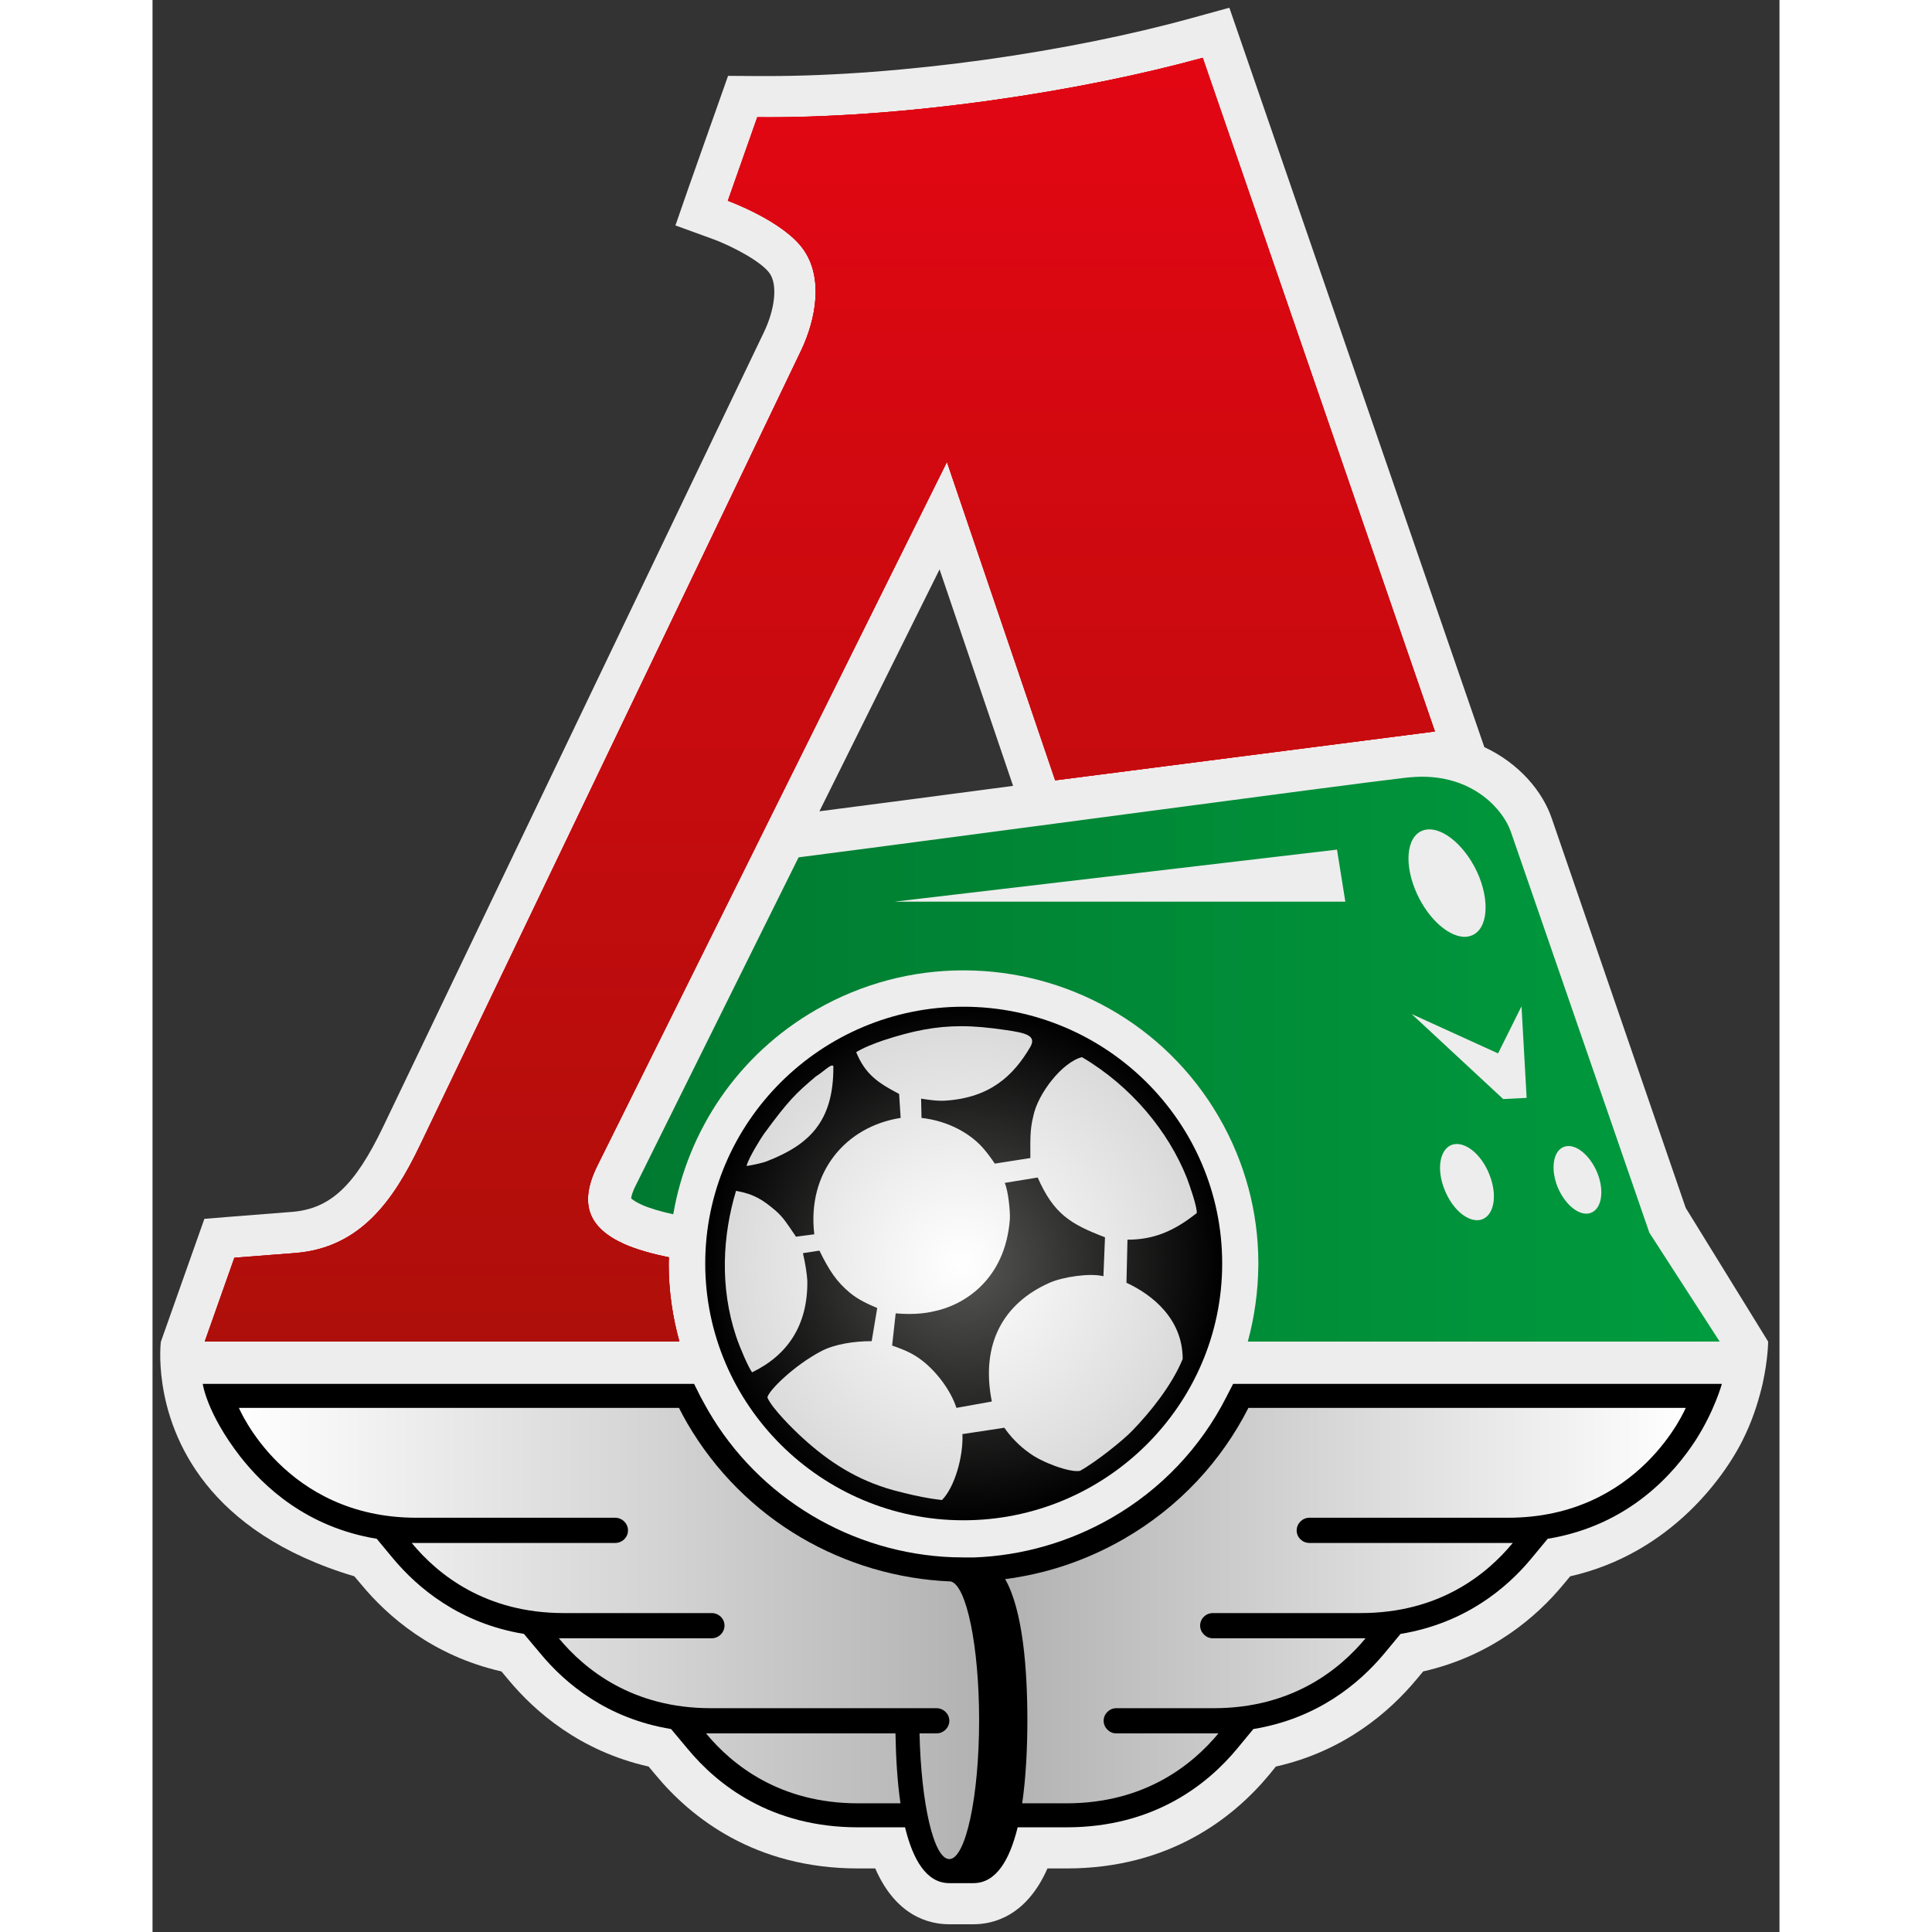 <?xml version="1.0" encoding="UTF-8"?>
<svg xmlns="http://www.w3.org/2000/svg" xmlns:xlink="http://www.w3.org/1999/xlink" width="32px" height="32px" viewBox="0 0 32 38" version="1.1">
<rect x="0" y="0" width="32" height="38" fill="#333333" stroke="none"/>
<defs>
<clipPath id="clip1">
  <path d="M 0.152 0.152 L 31.777 0.152 L 31.777 37.848 L 0.152 37.848 Z M 0.152 0.152 "/>
</clipPath>
<clipPath id="clip2">
  <path d="M 1 1 L 26 1 L 26 27 L 1 27 Z M 1 1 "/>
</clipPath>
<clipPath id="clip3">
  <path d="M 16.508 1.973 C 14.809 2.211 13.219 2.32 11.895 2.305 L 11.316 3.949 C 11.316 3.949 12.406 4.344 12.801 4.906 C 13.199 5.469 13.047 6.277 12.762 6.883 L 5.262 22.523 C 4.738 23.617 4.086 24.539 2.816 24.645 C 2.625 24.66 1.609 24.738 1.609 24.738 L 1.027 26.387 L 10.363 26.387 C 10.227 25.898 10.152 25.387 10.152 24.859 C 10.152 24.816 10.156 24.773 10.156 24.73 C 9.852 24.668 9.52 24.578 9.277 24.469 C 8.559 24.145 8.387 23.66 8.75 22.926 L 15.625 9.086 L 17.754 15.348 L 25.223 14.387 L 20.656 1.137 C 19.461 1.465 18.043 1.758 16.508 1.973 "/>
</clipPath>
<linearGradient id="linear0" gradientUnits="userSpaceOnUse" x1="0" y1="0" x2="1" y2="0" gradientTransform="matrix(0,-25.25,25.42,0,1.028,26.385)">
<stop offset="0" style="stop-color:rgb(68.235%,5.882%,3.922%);stop-opacity:1;"/>
<stop offset="1" style="stop-color:rgb(89.02%,2.353%,7.451%);stop-opacity:1;"/>
</linearGradient>
<clipPath id="clip4">
  <path d="M 0.152 27 L 31 27 L 31 37.848 L 0.152 37.848 Z M 0.152 27 "/>
</clipPath>
<linearGradient id="linear1" gradientUnits="userSpaceOnUse" x1="0" y1="0" x2="1" y2="0" gradientTransform="matrix(14.559,0,0,14.461,1.698,36.567)">
<stop offset="0" style="stop-color:rgb(100%,100%,100%);stop-opacity:1;"/>
<stop offset="1" style="stop-color:rgb(69.804%,69.804%,69.804%);stop-opacity:1;"/>
</linearGradient>
<linearGradient id="linear2" gradientUnits="userSpaceOnUse" x1="0" y1="0" x2="1" y2="0" gradientTransform="matrix(13.387,0,0,13.298,16.768,35.469)">
<stop offset="0" style="stop-color:rgb(69.804%,69.804%,69.804%);stop-opacity:1;"/>
<stop offset="1" style="stop-color:rgb(100%,100%,100%);stop-opacity:1;"/>
</linearGradient>
<linearGradient id="linear3" gradientUnits="userSpaceOnUse" x1="0" y1="0" x2="1" y2="0" gradientTransform="matrix(21.41,0,0,21.267,9.415,26.386)">
<stop offset="0" style="stop-color:rgb(0%,47.843%,18.824%);stop-opacity:1;"/>
<stop offset="1" style="stop-color:rgb(0%,60.784%,24.314%);stop-opacity:1;"/>
</linearGradient>
<radialGradient id="radial0" gradientUnits="userSpaceOnUse" cx="0" cy="0" fx="0" fy="0" r="1" gradientTransform="matrix(5.089,0,0,5.055,15.954,24.851)">
<stop offset="0" style="stop-color:rgb(34.118%,34.118%,33.725%);stop-opacity:1;"/>
<stop offset="1" style="stop-color:rgb(0%,0%,0%);stop-opacity:1;"/>
</radialGradient>
<radialGradient id="radial1" gradientUnits="userSpaceOnUse" cx="0" cy="0" fx="0" fy="0" r="1" gradientTransform="matrix(4.694,0,0,4.712,15.898,24.844)">
<stop offset="0" style="stop-color:rgb(100%,100%,100%);stop-opacity:1;"/>
<stop offset="1" style="stop-color:rgb(85.49%,85.49%,85.49%);stop-opacity:1;"/>
</radialGradient>
</defs>
<g id="surface1">
<g clip-path="url(#clip1)" clip-rule="nonzero">
<path style=" stroke:none;fill-rule:nonzero;fill:rgb(92.941%,92.941%,92.941%);fill-opacity:1;" d="M 30.156 23.758 L 27.523 16.102 C 27.344 15.57 26.883 15.016 26.195 14.695 L 21.18 0.152 L 20.441 0.355 C 19.238 0.688 17.84 0.969 16.395 1.172 C 14.875 1.383 13.391 1.496 12.105 1.496 L 11.902 1.496 L 11.32 1.492 L 10.547 3.68 L 10.285 4.434 L 11.035 4.707 C 11.395 4.84 11.977 5.145 12.137 5.375 C 12.293 5.594 12.25 6.062 12.027 6.531 L 4.531 22.172 C 3.977 23.324 3.496 23.773 2.75 23.836 C 2.559 23.852 1.551 23.93 1.551 23.93 L 1.02 23.973 L 0.164 26.391 C 0.164 26.391 0.121 26.723 0.195 27.219 C 0.355 28.297 1.066 30.137 3.969 31.004 L 4.105 31.164 C 4.621 31.789 5.508 32.566 6.863 32.875 L 7 33.039 C 7.516 33.66 8.402 34.441 9.758 34.746 L 9.895 34.91 C 10.59 35.75 11.848 36.75 13.875 36.75 L 14.215 36.75 C 14.625 37.691 15.277 37.848 15.672 37.848 L 16.145 37.848 C 16.535 37.848 17.188 37.691 17.602 36.75 L 17.977 36.75 C 20.008 36.75 21.262 35.75 21.961 34.91 L 22.094 34.746 C 23.449 34.441 24.336 33.66 24.855 33.039 L 24.992 32.875 C 26.348 32.566 27.234 31.789 27.75 31.164 L 27.883 31.004 C 29.871 30.555 30.977 29 31.344 28.184 C 31.504 27.836 31.602 27.5 31.668 27.219 C 31.777 26.723 31.777 26.387 31.777 26.387 Z M 16.926 15.457 C 15.508 15.645 14.152 15.824 13.117 15.957 L 15.48 11.199 Z M 16.926 15.457 "/>
</g>
<path style=" stroke:none;fill-rule:nonzero;fill:rgb(89.02%,3.922%,9.02%);fill-opacity:1;" d="M 16.508 1.973 C 14.809 2.211 13.219 2.316 11.895 2.305 L 11.316 3.949 C 11.316 3.949 12.406 4.344 12.805 4.906 C 13.199 5.469 13.047 6.277 12.762 6.883 L 5.262 22.523 C 4.738 23.617 4.086 24.539 2.816 24.645 C 2.625 24.66 1.613 24.738 1.613 24.738 L 1.027 26.387 L 10.363 26.387 C 10.227 25.898 10.152 25.387 10.152 24.859 C 10.152 24.816 10.156 24.773 10.156 24.73 C 9.852 24.668 9.52 24.578 9.277 24.469 C 8.559 24.145 8.383 23.66 8.75 22.926 L 15.625 9.086 L 17.754 15.348 L 25.223 14.387 L 20.656 1.137 C 19.461 1.465 18.043 1.758 16.508 1.973 "/>
<g clip-path="url(#clip2)" clip-rule="nonzero">
<g clip-path="url(#clip3)" clip-rule="nonzero">
<rect x="0" y="0" width="32" height="38" style="fill:rgb(89.02%,3.922%,9.02%);fill-opacity:1;stroke:none;"/>
</g>
</g>
<path style=" stroke:none;fill-rule:nonzero;fill:url(#linear0);" d="M 16.508 1.973 C 14.809 2.211 13.219 2.32 11.895 2.305 L 11.316 3.949 C 11.316 3.949 12.406 4.344 12.801 4.906 C 13.199 5.469 13.047 6.277 12.762 6.883 L 5.262 22.523 C 4.738 23.617 4.086 24.539 2.816 24.645 C 2.625 24.66 1.609 24.738 1.609 24.738 L 1.027 26.387 L 10.363 26.387 C 10.227 25.898 10.152 25.387 10.152 24.859 C 10.152 24.816 10.156 24.773 10.156 24.73 C 9.852 24.668 9.52 24.578 9.277 24.469 C 8.559 24.145 8.387 23.66 8.75 22.926 L 15.625 9.086 L 17.754 15.348 L 25.223 14.387 L 20.656 1.137 C 19.461 1.465 18.043 1.758 16.508 1.973 "/>
<g clip-path="url(#clip4)" clip-rule="nonzero">
<path style=" stroke:none;fill-rule:nonzero;fill:rgb(0%,0%,0%);fill-opacity:1;" d="M 21.254 27.219 L 21.121 27.477 C 20.613 28.477 19.828 29.301 18.855 29.859 C 18.031 30.332 17.105 30.598 16.16 30.633 C 16.156 30.633 16.062 30.633 15.973 30.633 C 15.898 30.633 15.859 30.629 15.738 30.629 C 13.754 30.555 11.926 29.465 10.93 27.746 C 10.879 27.656 10.828 27.566 10.781 27.477 L 10.652 27.219 L 0.988 27.219 C 0.988 27.219 1.062 27.789 1.719 28.641 C 2.191 29.246 3.035 30.039 4.41 30.266 L 4.73 30.652 C 5.223 31.242 6.047 31.93 7.305 32.137 L 7.629 32.523 C 8.117 33.113 8.938 33.801 10.199 34.008 L 10.523 34.395 C 11.105 35.102 12.164 35.941 13.875 35.941 L 14.801 35.941 C 14.957 36.582 15.223 37.039 15.672 37.039 L 16.145 37.039 C 16.594 37.039 16.859 36.582 17.016 35.941 L 17.977 35.941 C 19.691 35.941 20.746 35.102 21.332 34.395 L 21.652 34.008 C 22.914 33.801 23.734 33.113 24.227 32.523 L 24.547 32.137 C 25.809 31.93 26.633 31.242 27.121 30.652 L 27.441 30.266 C 29.066 30 29.949 28.945 30.348 28.332 C 30.723 27.75 30.867 27.219 30.867 27.219 Z M 21.254 27.219 "/>
</g>
<path style=" stroke:none;fill-rule:nonzero;fill:url(#linear1);" d="M 1.699 27.691 C 1.699 27.691 2.598 29.852 5.191 29.852 L 9.098 29.852 C 9.238 29.852 9.352 29.965 9.352 30.102 C 9.352 30.238 9.238 30.348 9.098 30.348 L 5.098 30.348 C 5.609 30.969 6.551 31.727 8.086 31.727 L 10.996 31.727 C 11.137 31.727 11.25 31.836 11.25 31.973 C 11.25 32.109 11.137 32.223 10.996 32.223 L 7.992 32.223 C 8.504 32.84 9.441 33.598 10.98 33.598 L 15.418 33.598 C 15.559 33.598 15.672 33.711 15.672 33.844 C 15.672 33.98 15.559 34.094 15.418 34.094 L 15.086 34.094 C 15.117 35.48 15.367 36.566 15.672 36.566 C 15.992 36.566 16.258 35.344 16.258 33.836 C 16.258 32.371 16.008 31.176 15.699 31.105 C 13.621 31.02 11.629 29.91 10.512 27.984 C 10.457 27.887 10.402 27.789 10.355 27.691 Z M 10.887 34.094 C 11.398 34.711 12.336 35.469 13.875 35.469 L 14.711 35.469 C 14.648 35.035 14.621 34.559 14.613 34.094 Z M 10.887 34.094 "/>
<path style=" stroke:none;fill-rule:nonzero;fill:url(#linear2);" d="M 21.555 27.691 C 21.023 28.738 20.191 29.645 19.098 30.273 C 18.355 30.699 17.566 30.957 16.77 31.059 C 17.117 31.668 17.207 32.82 17.207 33.836 C 17.207 34.375 17.18 34.953 17.105 35.469 L 17.977 35.469 C 19.516 35.469 20.453 34.711 20.965 34.094 L 18.957 34.094 C 18.82 34.094 18.707 33.98 18.707 33.844 C 18.707 33.711 18.82 33.598 18.957 33.598 L 20.875 33.598 C 22.41 33.598 23.348 32.84 23.859 32.223 L 20.855 32.223 C 20.719 32.223 20.605 32.109 20.605 31.973 C 20.605 31.836 20.719 31.727 20.855 31.727 L 23.766 31.727 C 25.305 31.727 26.242 30.969 26.754 30.348 L 22.754 30.348 C 22.617 30.348 22.504 30.238 22.504 30.102 C 22.504 29.965 22.617 29.852 22.754 29.852 L 26.66 29.852 C 29.254 29.852 30.156 27.691 30.156 27.691 Z M 21.555 27.691 "/>
<path style=" stroke:none;fill-rule:nonzero;fill:url(#linear3);" d="M 24.676 15.293 C 23.48 15.43 15.891 16.453 12.707 16.863 L 9.512 23.301 C 9.434 23.449 9.418 23.535 9.414 23.57 C 9.438 23.594 9.5 23.641 9.629 23.699 C 9.77 23.762 9.988 23.828 10.242 23.883 C 10.523 22.25 11.504 20.75 13.055 19.859 C 13.961 19.34 14.945 19.09 15.918 19.086 L 15.977 19.086 C 17.969 19.094 19.906 20.129 20.973 21.969 C 21.496 22.871 21.746 23.852 21.75 24.82 L 21.75 24.879 C 21.746 25.391 21.676 25.898 21.543 26.387 L 30.824 26.387 L 29.441 24.246 L 26.719 16.367 C 26.574 15.938 26.004 15.277 24.969 15.277 C 24.875 15.277 24.777 15.285 24.676 15.293 M 25.785 18.426 C 25.449 18.406 25.043 18.016 24.832 17.492 C 24.598 16.91 24.691 16.387 25.039 16.32 C 25.387 16.254 25.859 16.668 26.094 17.246 C 26.324 17.828 26.23 18.352 25.883 18.418 C 25.859 18.426 25.832 18.426 25.809 18.426 C 25.801 18.426 25.793 18.426 25.785 18.426 M 23.297 16.711 L 23.461 17.734 L 14.598 17.734 Z M 26.926 19.793 L 27.027 21.594 L 26.566 21.617 L 24.766 19.945 L 26.465 20.719 Z M 25.414 23.402 C 25.25 23 25.316 22.602 25.559 22.516 C 25.801 22.434 26.133 22.691 26.293 23.098 C 26.457 23.504 26.391 23.898 26.148 23.984 C 26.117 23.996 26.086 24 26.051 24 C 25.824 24 25.555 23.758 25.414 23.402 M 27.633 23.34 C 27.492 22.98 27.551 22.629 27.766 22.555 C 27.98 22.48 28.27 22.711 28.418 23.07 C 28.562 23.43 28.5 23.781 28.289 23.855 C 28.262 23.867 28.23 23.871 28.203 23.871 L 28.199 23.871 C 28 23.871 27.762 23.656 27.633 23.34 "/>
<path style=" stroke:none;fill-rule:nonzero;fill:url(#radial0);" d="M 10.871 24.852 C 10.871 27.633 13.156 29.902 15.949 29.902 C 18.754 29.902 21.039 27.633 21.039 24.852 C 21.039 22.066 18.754 19.801 15.949 19.801 C 13.156 19.801 10.871 22.066 10.871 24.852 "/>
<path style=" stroke:none;fill-rule:nonzero;fill:url(#radial1);" d="M 14.379 20.461 C 14.203 20.52 13.977 20.609 13.84 20.695 C 14.02 21.133 14.273 21.301 14.684 21.516 L 14.715 21.988 C 13.637 22.156 12.871 23.051 13.016 24.277 L 12.656 24.324 C 12.477 24.062 12.41 23.945 12.242 23.801 C 12.008 23.605 11.84 23.488 11.477 23.422 C 11.211 24.305 11.156 25.316 11.477 26.281 C 11.547 26.496 11.723 26.902 11.793 26.992 C 12.496 26.652 12.891 26.059 12.879 25.191 C 12.871 25.047 12.84 24.859 12.793 24.648 L 13.117 24.598 C 13.312 24.996 13.457 25.211 13.715 25.426 C 13.879 25.562 14.066 25.648 14.254 25.727 L 14.145 26.379 C 13.793 26.379 13.418 26.438 13.156 26.574 C 12.617 26.855 12.105 27.363 12.094 27.488 C 12.184 27.703 12.617 28.129 12.781 28.277 C 13.301 28.754 13.859 29.113 14.566 29.309 C 15.203 29.48 15.461 29.492 15.527 29.504 C 15.773 29.258 15.949 28.656 15.93 28.207 L 16.754 28.082 C 16.941 28.355 17.176 28.531 17.246 28.578 C 17.488 28.762 18.047 28.969 18.242 28.93 C 18.559 28.754 19.098 28.324 19.281 28.129 C 19.617 27.781 20.047 27.254 20.262 26.73 C 20.262 25.941 19.664 25.465 19.156 25.23 L 19.176 24.383 C 19.676 24.383 20.078 24.227 20.539 23.859 C 20.547 23.742 20.41 23.344 20.344 23.168 C 19.98 22.254 19.254 21.367 18.281 20.793 C 17.891 20.891 17.41 21.516 17.324 21.953 C 17.254 22.223 17.266 22.449 17.266 22.777 L 16.566 22.887 C 16.508 22.797 16.398 22.652 16.363 22.613 C 16.105 22.301 15.656 22.047 15.125 21.988 L 15.117 21.609 C 15.242 21.629 15.441 21.66 15.598 21.648 C 16.469 21.59 16.93 21.164 17.266 20.59 C 17.391 20.367 17.176 20.316 16.773 20.258 C 16.453 20.211 16.172 20.184 15.906 20.184 C 15.406 20.184 14.953 20.273 14.379 20.461 M 15.363 25.793 C 15.949 25.676 16.773 25.18 16.863 23.977 C 16.871 23.828 16.832 23.422 16.762 23.266 L 17.41 23.16 C 17.723 23.871 18.047 24.074 18.734 24.336 L 18.703 25.102 C 18.441 25.035 17.91 25.113 17.645 25.23 C 16.742 25.629 16.281 26.426 16.508 27.566 L 15.812 27.691 C 15.695 27.332 15.41 26.973 15.145 26.766 C 14.98 26.641 14.859 26.574 14.547 26.465 L 14.617 25.832 C 14.707 25.84 14.793 25.844 14.883 25.844 C 15.039 25.844 15.199 25.832 15.363 25.793 M 13.047 21.172 C 12.656 21.504 12.52 21.629 12.027 22.301 C 11.977 22.371 11.723 22.77 11.684 22.934 C 11.82 22.914 12.027 22.867 12.094 22.836 C 12.891 22.523 13.402 22.078 13.391 20.969 C 13.383 20.961 13.379 20.957 13.367 20.957 C 13.312 20.957 13.191 21.082 13.047 21.172 "/>
</g>
</svg>
